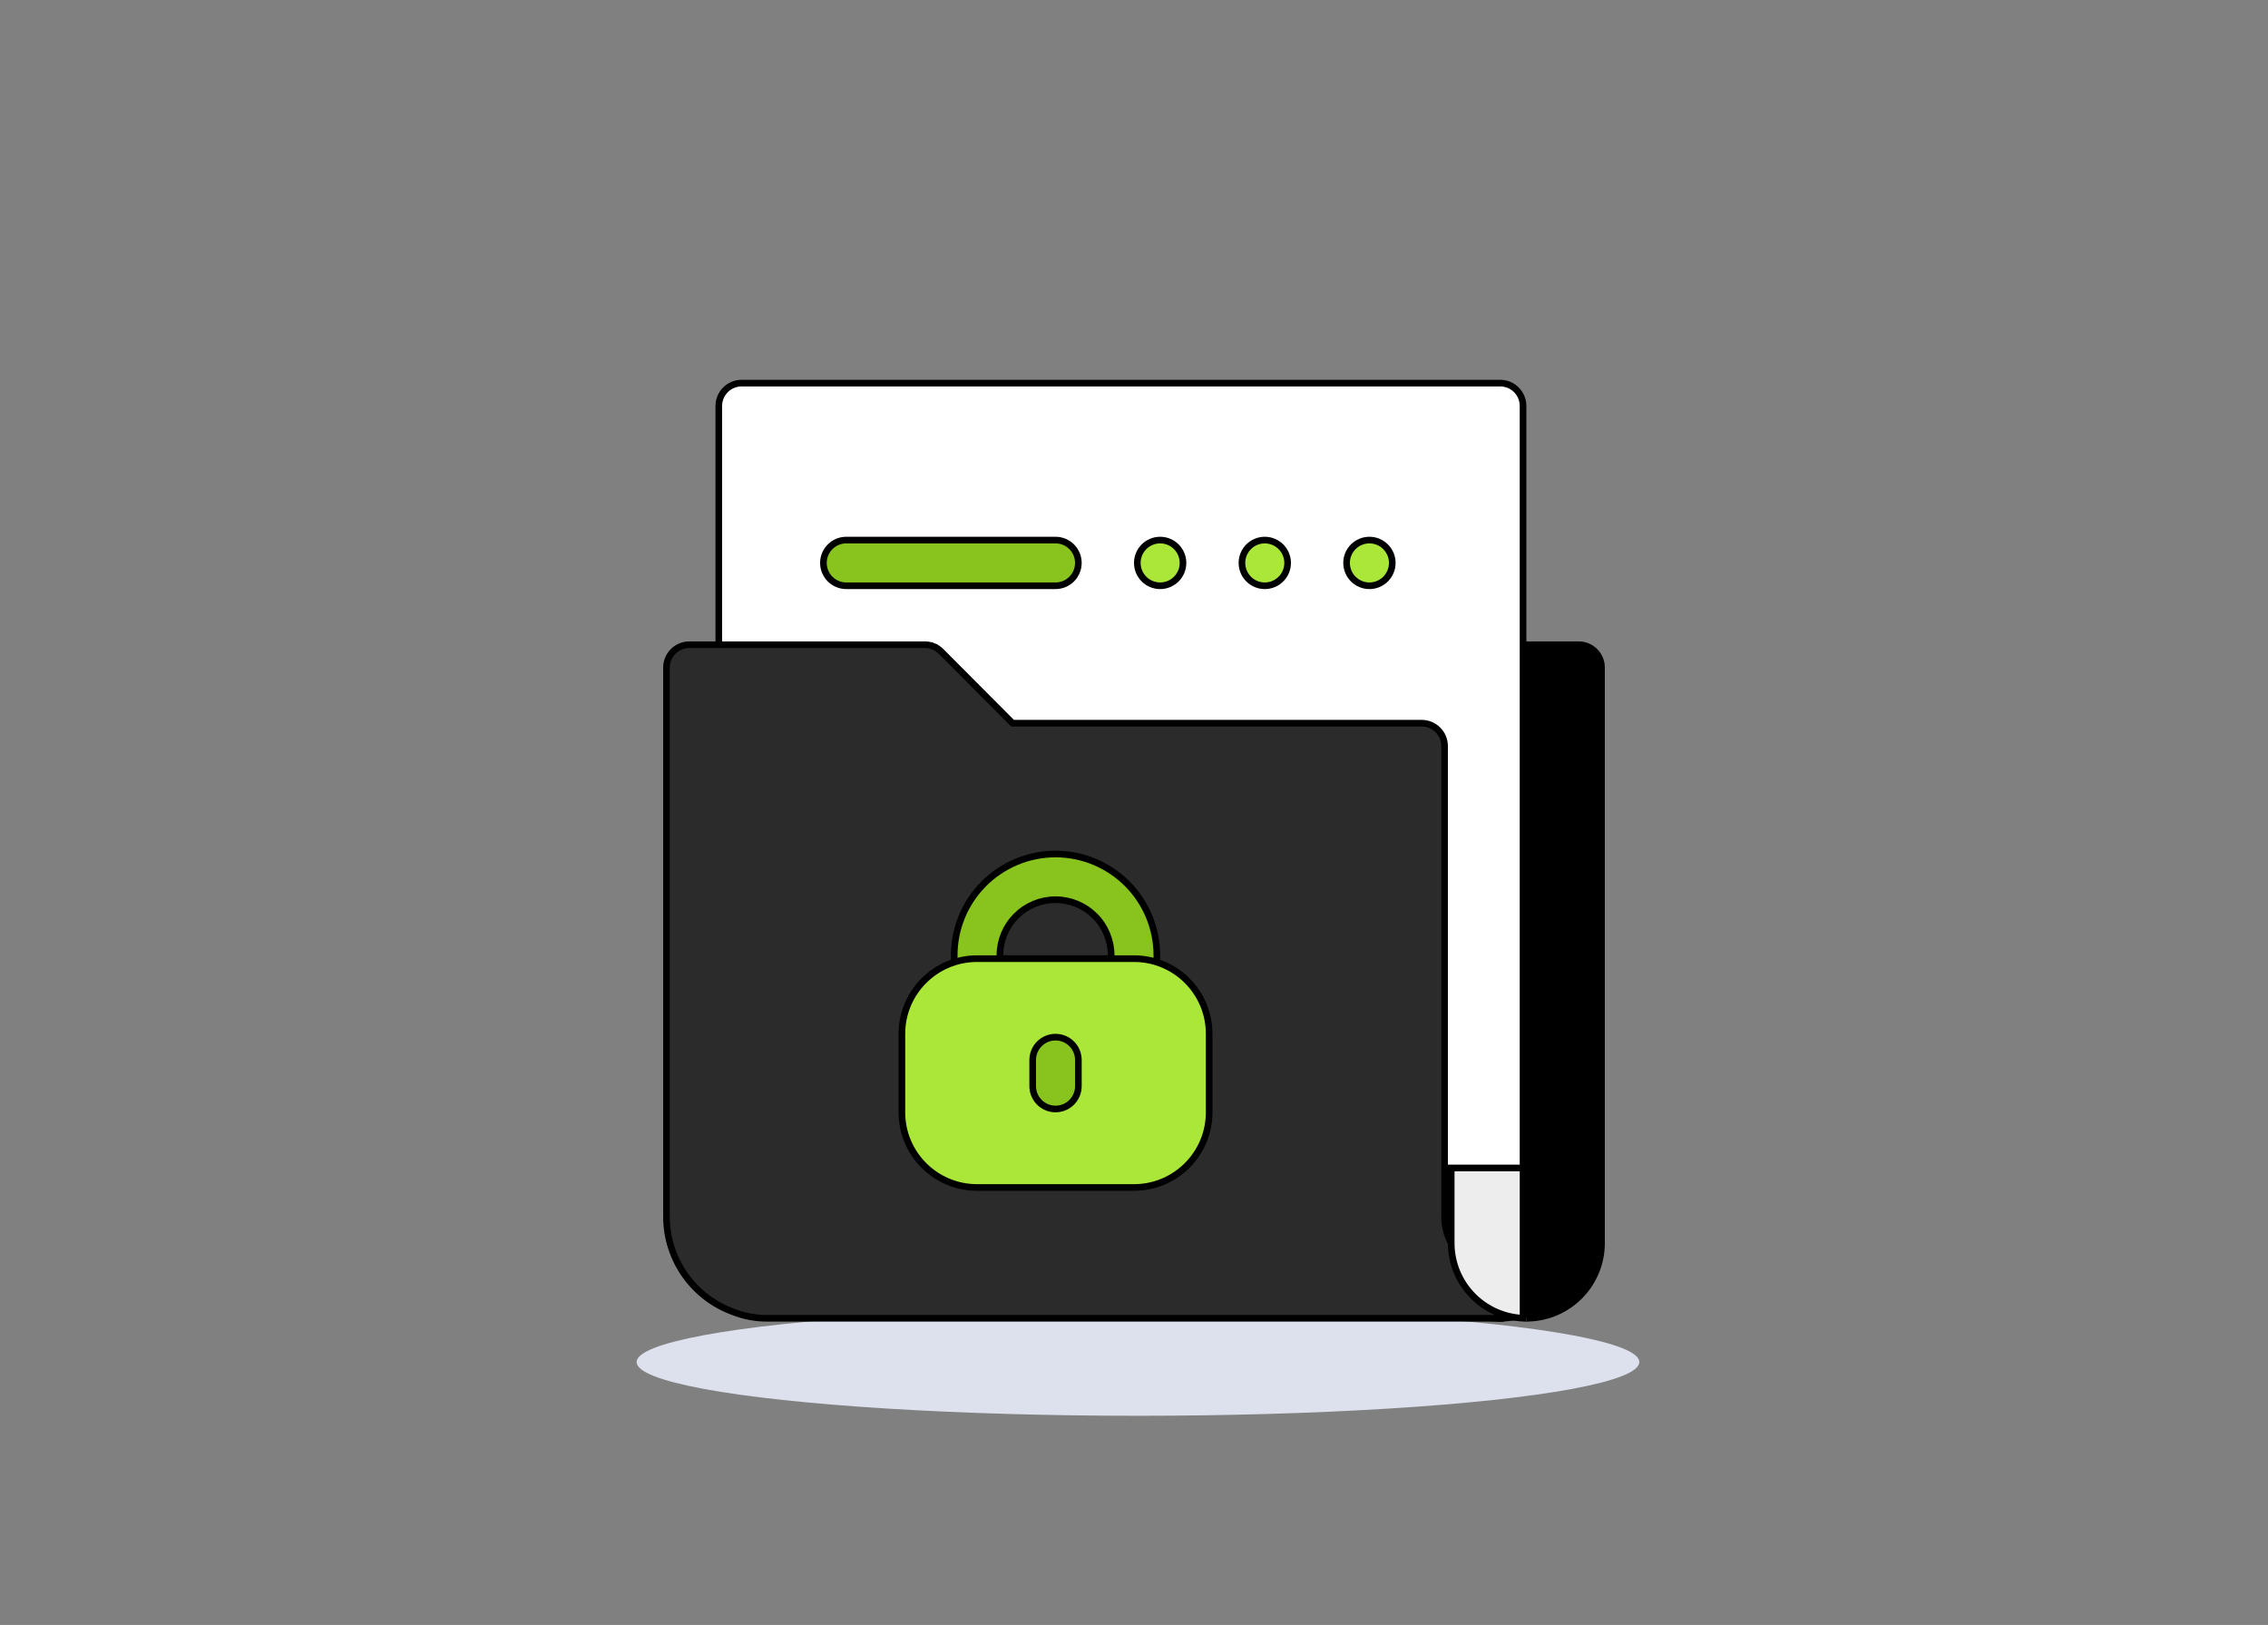 <svg width="342" height="245" viewBox="0 0 342 245" fill="none" xmlns="http://www.w3.org/2000/svg">
<rect x="0" y="0" width="342" height="245" fill="#808080" stroke="none"/>
<ellipse cx="171.6" cy="205.364" rx="75.6" ry="8.1" fill="#DDE1ED"/>
<path d="M230.666 198.752V198.711V198.059L230.036 198.228C228.791 198.563 227.508 198.743 226.218 198.763C225.306 198.762 224.431 198.399 223.786 197.754C223.14 197.108 222.777 196.232 222.777 195.319V100.652C222.777 99.738 223.14 98.862 223.786 98.216C224.432 97.57 225.308 97.207 226.222 97.207H238.055C238.969 97.207 239.845 97.57 240.491 98.216C241.137 98.862 241.5 99.738 241.5 100.652V187.43C241.5 190.436 240.306 193.318 238.18 195.444C236.173 197.451 233.49 198.627 230.666 198.752Z" fill="black" stroke="black"/>
<path d="M138.181 104.244L138.035 104.097H137.827H111.833C110.92 104.097 110.043 103.734 109.398 103.088C108.752 102.442 108.389 101.566 108.389 100.652V61.208C108.389 60.294 108.752 59.418 109.398 58.772C110.043 58.126 110.92 57.763 111.833 57.763H226.222C227.136 57.763 228.012 58.126 228.658 58.772C229.304 59.418 229.666 60.294 229.666 61.208V195.319C229.666 196.232 229.304 197.108 228.658 197.754C228.012 198.4 227.136 198.763 226.222 198.763C222.17 198.763 218.284 197.154 215.419 194.288C212.554 191.423 210.944 187.537 210.944 183.485V116.43V115.93H210.444L151.278 115.93L151.275 115.93C150.821 115.932 150.372 115.846 149.952 115.674C149.533 115.503 149.151 115.251 148.83 114.932C148.83 114.931 148.829 114.931 148.829 114.931L138.181 104.244Z" fill="white" stroke="black"/>
<path d="M152.541 108.894L152.687 109.041H152.895H214.389C215.302 109.041 216.179 109.404 216.825 110.05C217.47 110.696 217.833 111.572 217.833 112.485V183.485C217.833 185.71 218.717 187.844 220.29 189.417C221.864 190.99 223.997 191.874 226.222 191.874C227.136 191.874 228.012 192.237 228.658 192.883C229.304 193.529 229.667 194.405 229.667 195.319C229.667 196.232 229.304 197.108 228.658 197.754C228.012 198.4 227.136 198.763 226.222 198.763L115.778 198.763L115.772 198.763C114.002 198.783 112.244 198.459 110.596 197.812L110.596 197.812L110.583 197.807C107.637 196.742 105.089 194.796 103.285 192.234C101.482 189.672 100.509 186.618 100.5 183.485V100.652C100.5 99.739 100.863 98.862 101.509 98.216C102.155 97.57 103.031 97.208 103.944 97.208L139.444 97.208L139.447 97.208C139.901 97.205 140.35 97.292 140.77 97.463L140.959 97L140.77 97.463C141.189 97.635 141.57 97.887 141.892 98.205C141.892 98.206 141.893 98.206 141.893 98.207L152.541 108.894Z" fill="#2B2B2B" stroke="black"/>
<path d="M178.389 84.874C178.389 86.776 176.847 88.319 174.944 88.319C173.042 88.319 171.5 86.776 171.5 84.874C171.5 82.972 173.042 81.43 174.944 81.43C176.847 81.43 178.389 82.972 178.389 84.874Z" fill="#AAE738" stroke="black"/>
<path d="M194.166 84.874C194.166 86.776 192.624 88.319 190.722 88.319C188.819 88.319 187.277 86.776 187.277 84.874C187.277 82.972 188.819 81.43 190.722 81.43C192.624 81.43 194.166 82.972 194.166 84.874Z" fill="#AAE738" stroke="black"/>
<path d="M209.945 84.874C209.945 86.776 208.402 88.319 206.5 88.319C204.598 88.319 203.056 86.776 203.056 84.874C203.056 82.972 204.598 81.43 206.5 81.43C208.402 81.43 209.945 82.972 209.945 84.874Z" fill="#AAE738" stroke="black"/>
<path d="M150.778 144.041V144.541H151.278H167.056H167.556V144.041C167.556 141.816 166.672 139.682 165.099 138.109C163.526 136.536 161.392 135.652 159.167 135.652C156.942 135.652 154.808 136.536 153.235 138.109C151.662 139.682 150.778 141.816 150.778 144.041ZM159.167 88.319H127.611C126.698 88.319 125.822 87.956 125.176 87.31C124.53 86.664 124.167 85.788 124.167 84.874C124.167 83.961 124.53 83.085 125.176 82.439C125.822 81.793 126.698 81.43 127.611 81.43H159.167C160.081 81.43 160.957 81.793 161.603 82.439C162.249 83.085 162.611 83.961 162.611 84.874C162.611 85.788 162.249 86.664 161.603 87.31C160.957 87.956 160.081 88.319 159.167 88.319ZM171 151.43H147.334C146.42 151.43 145.544 151.067 144.898 150.421C144.252 149.775 143.889 148.899 143.889 147.985V144.041C143.889 139.989 145.499 136.103 148.364 133.238C151.229 130.373 155.115 128.763 159.167 128.763C163.219 128.763 167.105 130.373 169.97 133.238C172.835 136.103 174.445 139.989 174.445 144.041V147.985C174.445 148.899 174.082 149.775 173.436 150.421C172.79 151.067 171.914 151.43 171 151.43Z" fill="#89C31E" stroke="black"/>
<path d="M218.833 176.097H229.666V198.752C226.842 198.628 224.16 197.451 222.152 195.444C220.027 193.318 218.833 190.436 218.833 187.43V176.097Z" fill="#EDEDED" stroke="black"/>
<path d="M147.333 144.541H171C177.259 144.541 182.333 149.615 182.333 155.874V167.708C182.333 173.967 177.259 179.041 171 179.041H147.333C141.074 179.041 136 173.967 136 167.708V155.874C136 149.615 141.074 144.541 147.333 144.541Z" fill="#AAE738" stroke="black"/>
<path d="M159.167 167.208C158.254 167.208 157.377 166.845 156.732 166.199C156.086 165.553 155.723 164.677 155.723 163.763V159.819C155.723 158.905 156.086 158.029 156.732 157.383C157.377 156.737 158.254 156.375 159.167 156.375C160.081 156.375 160.957 156.737 161.603 157.383C162.249 158.029 162.612 158.905 162.612 159.819V163.763C162.612 164.677 162.249 165.553 161.603 166.199C160.957 166.845 160.081 167.208 159.167 167.208Z" fill="#89C31E" stroke="black"/>
</svg>
